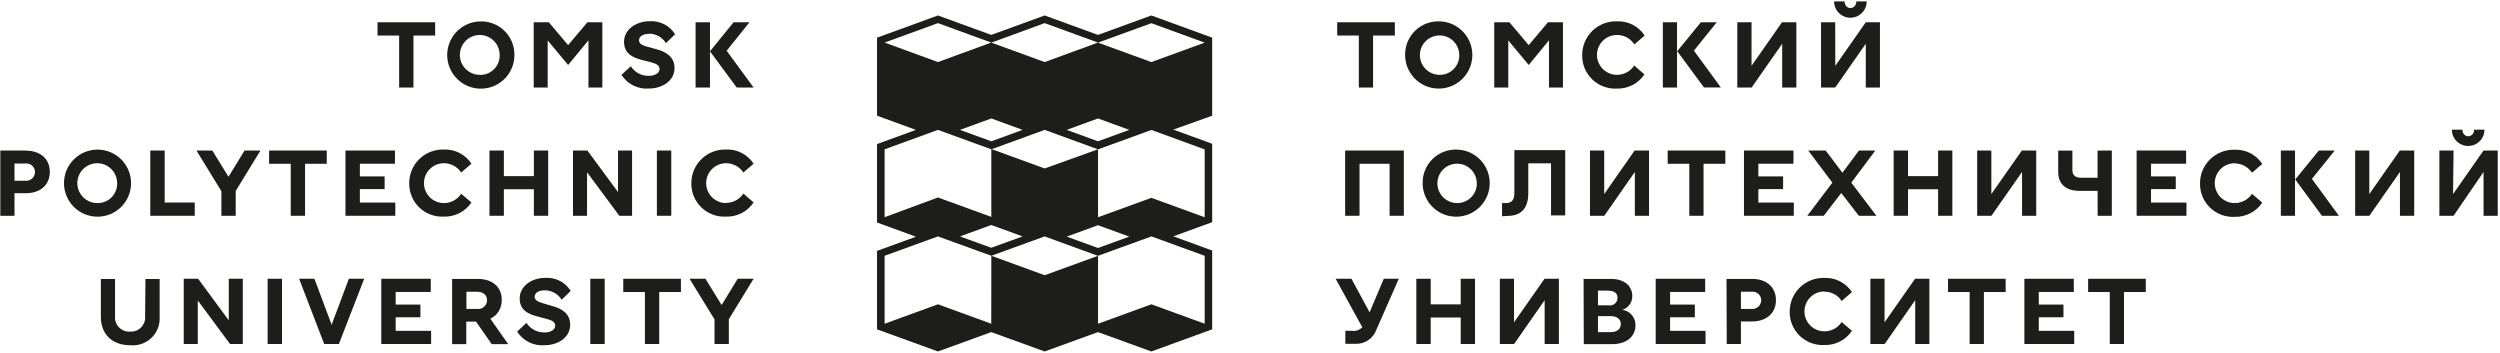 <svg width="1056" height="149" viewBox="0 0 1056 149" fill="none" xmlns="http://www.w3.org/2000/svg">
<path d="M486.333 26.217L463.782 18.007L486.333 9.798L508.855 18.007L486.333 26.217ZM508.855 63.099V91.772L486.333 83.563L463.811 91.772V63.099L486.363 54.89L508.855 63.099ZM508.855 108.041V136.744L486.333 128.535L463.811 136.744V108.041L486.363 99.862L508.855 108.041ZM441.26 116.251L418.738 108.041L441.26 99.862L463.782 108.071L441.26 116.251ZM418.708 136.744L396.186 128.535L373.664 136.744V108.041L396.186 99.862L418.738 108.041L418.708 136.744ZM431.945 99.862L418.708 104.656L405.5 99.862L418.708 95.038L431.945 99.862ZM463.782 95.128L477.019 99.952L463.782 104.746L450.574 99.952L463.782 95.128ZM373.664 91.742V63.069L396.186 54.86L418.738 63.069L441.26 54.86L463.782 63.069L441.26 71.159L418.738 62.95V91.623L396.186 83.413L373.664 91.742ZM373.664 17.977L396.186 9.768L418.708 17.977L396.186 26.217L373.664 17.977ZM418.738 50.036L431.945 54.86L418.738 59.684L405.5 54.86L418.738 50.036ZM441.26 9.768L463.782 17.977L441.26 26.217L418.738 18.007L441.26 9.768ZM463.782 50.036L477.019 54.86L463.782 59.684L450.574 54.86L463.782 50.036ZM512.03 48.868V15.91L486.333 6.532L463.782 14.742L441.26 6.532L418.708 14.742L396.186 6.532L370.459 15.91V48.868L386.871 54.86L370.459 60.852V93.99L386.901 99.982L370.459 105.974V139.111L396.186 148.459L418.708 140.28L441.26 148.459L463.782 140.28L486.333 148.459L512.03 139.111V105.824L495.618 99.832L512.03 93.84V60.732L495.618 54.74L512.03 48.868Z" fill="#1D1D1B"/>
<path d="M159.465 15.012H168.599V36.974H174.649V15.012H183.814V9.409H159.465V15.012Z" fill="#1D1D1B"/>
<path d="M202.771 31.61C201.1 31.634 199.46 31.16 198.06 30.248C196.66 29.336 195.562 28.028 194.908 26.49C194.253 24.952 194.071 23.254 194.385 21.612C194.698 19.971 195.493 18.459 196.668 17.271C197.843 16.083 199.345 15.271 200.983 14.94C202.621 14.609 204.32 14.773 205.864 15.411C207.408 16.049 208.728 17.133 209.654 18.523C210.581 19.914 211.073 21.55 211.067 23.221C211.095 24.325 210.901 25.422 210.495 26.448C210.09 27.475 209.482 28.409 208.708 29.195C207.933 29.981 207.008 30.602 205.988 31.023C204.968 31.443 203.874 31.653 202.771 31.64M202.771 9.05C199.977 9.114 197.264 10.003 194.973 11.604C192.681 13.204 190.913 15.446 189.89 18.048C188.867 20.65 188.634 23.496 189.221 26.229C189.808 28.963 191.188 31.462 193.189 33.414C195.19 35.367 197.722 36.684 200.468 37.203C203.215 37.721 206.053 37.417 208.627 36.329C211.201 35.24 213.397 33.416 214.939 31.084C216.482 28.752 217.302 26.017 217.296 23.221C217.322 21.323 216.961 19.438 216.236 17.683C215.51 15.929 214.435 14.34 213.076 13.014C211.718 11.688 210.103 10.653 208.331 9.971C206.56 9.29 204.668 8.976 202.771 9.05" fill="#1D1D1B"/>
<path d="M239.969 19.057L231.823 9.409H225.443V36.974H231.343V17.079L239.969 27.446L248.564 17.019V36.974H254.434V9.409H248.115L239.969 19.057Z" fill="#1D1D1B"/>
<path d="M274.08 14.233C275.525 14.216 276.949 14.575 278.214 15.273C279.479 15.971 280.542 16.986 281.298 18.218L285.161 14.473C284.035 12.674 282.444 11.213 280.557 10.243C278.67 9.273 276.557 8.83 274.439 8.96C268.629 8.96 263.598 12.495 263.598 17.648C263.598 22.802 267.461 24.36 271.355 25.379L275.278 26.397C277.195 26.907 278.602 27.596 278.602 29.214C278.602 30.831 276.656 32.03 274.11 32.03C272.592 32.075 271.088 31.726 269.744 31.017C268.401 30.308 267.264 29.264 266.443 27.985L262.52 31.611C263.741 33.54 265.466 35.099 267.509 36.118C269.552 37.137 271.835 37.578 274.11 37.393C279.92 37.393 284.922 34.008 284.922 28.764C284.922 24 281.418 21.903 277.105 20.735L273.451 19.746C271.654 19.236 269.917 18.637 269.917 17.019C269.917 15.401 271.624 14.293 274.08 14.293" fill="#1D1D1B"/>
<path d="M293.816 9.409V36.974H299.896V21.663V9.409H293.816Z" fill="#1D1D1B"/>
<path d="M306.935 21.424L316.578 9.409H309.87L299.896 21.663L311.187 36.974H318.315L306.935 21.424Z" fill="#1D1D1B"/>
<path d="M10.735 76.343H6.123V69.062H10.735C11.24 69.003 11.751 69.051 12.236 69.203C12.722 69.355 13.169 69.607 13.551 69.943C13.932 70.28 14.238 70.692 14.45 71.155C14.661 71.617 14.773 72.119 14.778 72.627C14.785 73.146 14.682 73.66 14.477 74.135C14.271 74.611 13.968 75.038 13.587 75.389C13.205 75.74 12.754 76.006 12.262 76.17C11.771 76.335 11.251 76.393 10.735 76.343M10.975 63.579H0.133V91.144H6.123V81.616H10.975C16.605 81.616 21.038 78.44 21.038 72.627C21.038 66.815 16.695 63.639 10.975 63.639" fill="#1D1D1B"/>
<path d="M41.193 85.78C39.524 85.804 37.885 85.331 36.486 84.42C35.086 83.51 33.989 82.203 33.333 80.667C32.678 79.131 32.494 77.434 32.805 75.793C33.116 74.152 33.908 72.641 35.08 71.452C36.252 70.262 37.752 69.448 39.387 69.114C41.023 68.779 42.721 68.939 44.266 69.572C45.811 70.206 47.132 71.285 48.062 72.672C48.992 74.059 49.489 75.691 49.489 77.361C49.518 78.464 49.323 79.562 48.918 80.588C48.513 81.615 47.904 82.549 47.13 83.335C46.356 84.121 45.431 84.742 44.411 85.162C43.391 85.583 42.297 85.793 41.193 85.78ZM41.193 63.19C37.436 63.19 33.833 64.683 31.177 67.34C28.52 69.998 27.027 73.603 27.027 77.361C27.027 81.12 28.52 84.724 31.177 87.382C33.833 90.04 37.436 91.533 41.193 91.533C44.95 91.533 48.554 90.04 51.21 87.382C53.867 84.724 55.359 81.12 55.359 77.361C55.359 73.603 53.867 69.998 51.21 67.34C48.554 64.683 44.95 63.19 41.193 63.19" fill="#1D1D1B"/>
<path d="M69.556 63.579H63.477V91.144H82.255V85.541H69.556V63.579Z" fill="#1D1D1B"/>
<path d="M96.51 74.665L89.681 63.579H82.973L93.515 80.747V91.144H99.565V80.657L110.017 63.579H103.308L96.51 74.665Z" fill="#1D1D1B"/>
<path d="M113.672 69.182H122.806V91.144H128.856V69.182H138.021V63.579H113.672V69.182Z" fill="#1D1D1B"/>
<path d="M152.007 79.878H162.46V74.515H152.007V69.152H166.832V63.579H145.928V91.144H166.982V85.571H152.007V79.878Z" fill="#1D1D1B"/>
<path d="M187.346 68.942C188.82 68.912 190.276 69.257 191.581 69.943C192.885 70.63 193.994 71.636 194.804 72.867L199.146 69.152C197.881 67.217 196.132 65.645 194.073 64.594C192.013 63.543 189.715 63.049 187.406 63.16C185.513 63.108 183.629 63.436 181.865 64.125C180.101 64.814 178.493 65.849 177.137 67.17C175.78 68.492 174.701 70.072 173.965 71.817C173.229 73.562 172.85 75.437 172.851 77.332C172.811 79.242 173.165 81.14 173.892 82.907C174.618 84.674 175.701 86.273 177.072 87.603C178.444 88.932 180.075 89.965 181.863 90.636C183.651 91.307 185.559 91.603 187.466 91.503C189.76 91.569 192.033 91.054 194.075 90.007C196.117 88.959 197.861 87.413 199.146 85.511L194.804 81.856C194.007 83.066 192.922 84.058 191.646 84.744C190.371 85.429 188.944 85.785 187.496 85.781C185.264 85.781 183.123 84.894 181.545 83.315C179.967 81.736 179.08 79.594 179.08 77.362C179.08 75.129 179.967 72.987 181.545 71.408C183.123 69.829 185.264 68.942 187.496 68.942" fill="#1D1D1B"/>
<path d="M225.502 74.395H212.834V63.579H206.754V91.144H212.834V79.938H225.502V91.144H231.552V63.579H225.502V74.395Z" fill="#1D1D1B"/>
<path d="M261.053 81.136L248.115 63.579H242.035V91.144H247.965V72.747L261.592 91.144H266.983V63.579H261.053V81.136Z" fill="#1D1D1B"/>
<path d="M283.545 63.579H277.465V91.144H283.545V63.579Z" fill="#1D1D1B"/>
<path d="M306.696 85.781C304.464 85.781 302.323 84.894 300.745 83.315C299.167 81.736 298.28 79.594 298.28 77.362C298.28 75.129 299.167 72.987 300.745 71.408C302.323 69.829 304.464 68.942 306.696 68.942C308.144 68.938 309.57 69.294 310.846 69.979C312.122 70.665 313.207 71.657 314.003 72.867L318.316 69.152C317.06 67.215 315.317 65.641 313.262 64.59C311.207 63.538 308.912 63.045 306.606 63.16C304.712 63.108 302.826 63.436 301.061 64.124C299.295 64.813 297.685 65.848 296.326 67.169C294.967 68.49 293.885 70.069 293.146 71.815C292.406 73.56 292.024 75.436 292.021 77.332C291.981 79.242 292.335 81.14 293.062 82.907C293.788 84.674 294.871 86.273 296.242 87.603C297.614 88.932 299.245 89.965 301.033 90.636C302.821 91.307 304.729 91.603 306.636 91.503C308.931 91.578 311.207 91.067 313.251 90.018C315.294 88.97 317.037 87.419 318.316 85.511L314.003 81.766C313.207 82.976 312.122 83.969 310.846 84.654C309.57 85.339 308.144 85.695 306.696 85.691" fill="#1D1D1B"/>
<path d="M61.29 133.479C61.379 134.346 61.278 135.222 60.994 136.045C60.709 136.869 60.249 137.621 59.645 138.249C59.04 138.876 58.306 139.364 57.494 139.679C56.681 139.994 55.81 140.127 54.941 140.07C54.08 140.125 53.217 139.994 52.411 139.684C51.606 139.375 50.877 138.895 50.274 138.278C49.671 137.66 49.209 136.92 48.918 136.107C48.628 135.294 48.516 134.428 48.592 133.569V117.839H42.602V133.838C42.602 141.418 47.603 145.823 55.031 145.823C56.662 145.982 58.309 145.785 59.858 145.245C61.406 144.705 62.818 143.836 63.998 142.696C65.177 141.556 66.094 140.174 66.687 138.644C67.279 137.115 67.533 135.475 67.43 133.838V117.839H61.44L61.29 133.479Z" fill="#1D1D1B"/>
<path d="M96.629 135.306L83.691 117.749H77.611V145.313H83.541V126.917L97.168 145.313H102.559V117.749H96.629V135.306Z" fill="#1D1D1B"/>
<path d="M119.123 117.749H113.043V145.313H119.123V117.749Z" fill="#1D1D1B"/>
<path d="M140.087 137.164L132.809 117.749H126.34L136.942 145.313H143.141L153.833 117.749H147.364L140.087 137.164Z" fill="#1D1D1B"/>
<path d="M167.131 134.018H177.583V128.655H167.131V123.322H181.956V117.749H161.051V145.313H182.105V139.741H167.131V134.018Z" fill="#1D1D1B"/>
<path d="M201.573 130.483H197.02V123.233H201.573C204.178 123.233 205.736 124.701 205.736 126.798C205.735 127.324 205.624 127.843 205.408 128.322C205.192 128.801 204.877 129.229 204.483 129.578C204.09 129.926 203.627 130.187 203.125 130.343C202.623 130.499 202.094 130.547 201.573 130.483ZM211.965 126.798C211.965 120.956 207.712 117.81 201.812 117.81H190.971V145.374H196.961V135.846H201.064L207.712 145.374H214.661L207.113 134.618C208.585 133.937 209.824 132.838 210.676 131.459C211.528 130.079 211.955 128.479 211.905 126.858" fill="#1D1D1B"/>
<path d="M229.994 122.633C231.444 122.611 232.875 122.967 234.145 123.666C235.416 124.365 236.483 125.382 237.242 126.618L241.075 122.873C239.951 121.073 238.361 119.61 236.473 118.639C234.586 117.669 232.471 117.227 230.353 117.36C224.543 117.36 219.512 120.896 219.512 126.049C219.512 131.202 223.375 132.76 227.269 133.749L231.192 134.798C233.109 135.307 234.516 135.966 234.516 137.614C234.516 139.262 232.57 140.43 230.024 140.43C228.509 140.458 227.011 140.101 225.671 139.394C224.33 138.687 223.19 137.652 222.357 136.386L218.434 140.071C219.666 141.988 221.394 143.535 223.435 144.548C225.476 145.561 227.753 146.002 230.024 145.824C235.834 145.824 240.836 142.438 240.836 137.195C240.836 132.431 237.362 130.333 233.019 129.195L229.365 128.086C227.568 127.547 225.831 126.948 225.831 125.33C225.831 123.712 227.538 122.633 229.994 122.633Z" fill="#1D1D1B"/>
<path d="M255.422 117.749H249.342V145.313H255.422V117.749Z" fill="#1D1D1B"/>
<path d="M263.27 123.352H272.404V145.313H278.454V123.352H287.618V117.749H263.27V123.352Z" fill="#1D1D1B"/>
<path d="M311.607 117.749L304.809 128.835L297.98 117.749H291.271L301.814 134.917V145.313H307.863V134.827L318.316 117.749H311.607Z" fill="#1D1D1B"/>
<path d="M564.83 9.409H589.179V15.012H579.985V36.974H573.965V15.012H564.83V9.409Z" fill="#1D1D1B"/>
<path d="M616.403 23.221C616.391 21.575 615.892 19.97 614.968 18.607C614.045 17.245 612.739 16.187 611.215 15.566C609.691 14.946 608.017 14.791 606.405 15.122C604.793 15.452 603.315 16.253 602.158 17.424C601.001 18.594 600.216 20.081 599.903 21.697C599.59 23.313 599.763 24.985 600.399 26.503C601.036 28.021 602.107 29.317 603.479 30.226C604.851 31.134 606.461 31.616 608.107 31.611C609.207 31.623 610.299 31.414 611.317 30.995C612.335 30.577 613.258 29.958 614.032 29.175C614.806 28.393 615.415 27.462 615.822 26.439C616.229 25.416 616.427 24.322 616.403 23.221M608.107 9.02C610.897 9.096 613.602 9.994 615.885 11.6C618.167 13.207 619.926 15.45 620.941 18.051C621.956 20.652 622.182 23.494 621.592 26.223C621.001 28.952 619.619 31.446 617.619 33.393C615.619 35.34 613.089 36.655 610.347 37.172C607.604 37.689 604.77 37.386 602.199 36.301C599.627 35.215 597.433 33.396 595.889 31.07C594.346 28.743 593.522 26.014 593.521 23.221C593.491 21.315 593.85 19.422 594.578 17.66C595.305 15.897 596.385 14.302 597.751 12.972C599.117 11.642 600.74 10.605 602.521 9.926C604.301 9.246 606.202 8.938 608.107 9.02" fill="#1D1D1B"/>
<path d="M631.168 9.409H637.577L645.723 19.057L653.87 9.409H660.189V36.974H654.289V17.019L645.723 27.446L637.098 17.079V36.974H631.168V9.409Z" fill="#1D1D1B"/>
<path d="M682.981 14.772C680.749 14.772 678.608 15.659 677.03 17.238C675.452 18.817 674.565 20.958 674.565 23.191C674.565 25.424 675.452 27.565 677.03 29.144C678.608 30.723 680.749 31.61 682.981 31.61C684.429 31.615 685.856 31.258 687.131 30.573C688.407 29.888 689.492 28.895 690.289 27.685L694.601 31.43C693.322 33.338 691.579 34.889 689.536 35.938C687.492 36.986 685.216 37.497 682.921 37.423C681.012 37.518 679.104 37.218 677.316 36.544C675.527 35.869 673.897 34.834 672.526 33.502C671.155 32.169 670.073 30.569 669.347 28.8C668.621 27.032 668.266 25.133 668.306 23.221C668.305 21.315 668.687 19.428 669.43 17.673C670.173 15.918 671.262 14.331 672.632 13.005C674.001 11.68 675.623 10.644 677.401 9.959C679.179 9.275 681.077 8.955 682.981 9.019C685.286 8.904 687.582 9.398 689.637 10.449C691.692 11.501 693.435 13.074 694.691 15.011L690.378 18.757C689.581 17.523 688.485 16.51 687.191 15.814C685.898 15.117 684.45 14.759 682.981 14.772" fill="#1D1D1B"/>
<path d="M718.442 9.409H725.15L715.507 21.394L726.887 36.944H719.759L708.468 21.633L718.442 9.409ZM702.389 9.409H708.379V36.974H702.389V9.409Z" fill="#1D1D1B"/>
<path d="M739.854 27.805L752.702 9.409H758.782V36.974H752.792V18.488L739.884 36.974H733.834V9.409H739.854V27.805Z" fill="#1D1D1B"/>
<path d="M779.208 0.601C779.171 0.947 779.205 1.298 779.309 1.63C779.413 1.963 779.583 2.271 779.811 2.535C780.038 2.799 780.317 3.013 780.631 3.165C780.945 3.317 781.286 3.403 781.634 3.417C781.982 3.398 782.322 3.31 782.635 3.157C782.948 3.004 783.228 2.79 783.457 2.528C783.686 2.265 783.86 1.959 783.968 1.628C784.077 1.297 784.119 0.948 784.09 0.601H788.493C788.493 2.428 787.767 4.181 786.475 5.473C785.183 6.766 783.431 7.492 781.604 7.492C779.777 7.492 778.025 6.766 776.733 5.473C775.441 4.181 774.716 2.428 774.716 0.601H779.208ZM775.225 27.805L788.103 9.409H794.093V36.974H788.103V18.488L775.195 36.974H769.205V9.409H775.195L775.225 27.805Z" fill="#1D1D1B"/>
<path d="M592.982 91.144H586.962V69.182H574.263V91.144H568.184V63.579H592.982V91.144Z" fill="#1D1D1B"/>
<path d="M623.801 77.362C623.783 75.717 623.279 74.115 622.352 72.756C621.425 71.397 620.117 70.344 618.593 69.728C617.068 69.112 615.395 68.962 613.785 69.296C612.176 69.63 610.701 70.433 609.546 71.604C608.392 72.776 607.61 74.263 607.3 75.878C606.989 77.493 607.163 79.164 607.801 80.68C608.438 82.197 609.51 83.49 610.881 84.398C612.252 85.305 613.861 85.787 615.505 85.781C616.607 85.789 617.699 85.576 618.718 85.154C619.736 84.733 620.659 84.111 621.432 83.326C622.206 82.541 622.814 81.609 623.221 80.584C623.628 79.56 623.825 78.464 623.801 77.362M615.505 63.19C618.288 63.273 620.984 64.173 623.258 65.78C625.532 67.386 627.282 69.627 628.29 72.223C629.298 74.819 629.52 77.654 628.927 80.375C628.334 83.096 626.953 85.581 624.956 87.522C622.959 89.462 620.435 90.77 617.699 91.284C614.963 91.798 612.136 91.494 609.572 90.41C607.008 89.326 604.82 87.51 603.281 85.19C601.742 82.869 600.921 80.147 600.92 77.362C600.889 75.457 601.249 73.565 601.976 71.804C602.704 70.043 603.784 68.45 605.151 67.122C606.517 65.795 608.141 64.761 609.921 64.085C611.702 63.408 613.602 63.104 615.505 63.19" fill="#1D1D1B"/>
<path d="M634.463 91.354V85.781H636.02C638.446 85.781 639.674 84.642 639.674 81.406V63.43H661.148V90.994H655.158V69.002H645.544V81.676C645.544 87.399 643.028 91.204 636.769 91.204L634.463 91.354Z" fill="#1D1D1B"/>
<path d="M677.619 81.975L690.468 63.579H696.548V91.144H690.558V72.627L677.649 91.144H671.6V63.579H677.619V81.975Z" fill="#1D1D1B"/>
<path d="M704.424 63.579H728.773V69.182H719.578V91.144H713.558V69.182H704.424V63.579Z" fill="#1D1D1B"/>
<path d="M736.65 63.579H757.555V69.152H742.73V74.515H753.183V79.878H742.73V85.571H757.705V91.144H736.65V63.579Z" fill="#1D1D1B"/>
<path d="M778.249 72.957L785.228 63.579H792.146L781.993 77.152L792.595 91.144H785.168L777.74 81.526L770.343 91.144H763.395L773.997 77.152L763.784 63.579H771.151L778.249 72.957Z" fill="#1D1D1B"/>
<path d="M824.671 63.579V91.144H818.651V79.938H805.953V91.144H799.873V63.579H805.953V74.395H818.651V63.579H824.671Z" fill="#1D1D1B"/>
<path d="M841.144 81.975L854.022 63.579H860.102V91.144H854.112V72.627L841.174 91.144H835.154V63.579H841.144V81.975Z" fill="#1D1D1B"/>
<path d="M892.029 63.579V91.144H886.039V80.627H878.372C873.46 80.627 869.387 78.44 869.387 72.597V63.609H875.377V71.878C875.377 74.305 876.934 75.084 879.27 75.084H886.009V63.609L892.029 63.579Z" fill="#1D1D1B"/>
<path d="M902.51 63.579H923.415V69.152H908.59V74.515H919.042V79.878H908.59V85.571H923.564V91.144H902.51V63.579Z" fill="#1D1D1B"/>
<path d="M943.93 68.942C941.698 68.942 939.557 69.829 937.979 71.408C936.4 72.987 935.514 75.129 935.514 77.362C935.514 79.594 936.4 81.736 937.979 83.315C939.557 84.894 941.698 85.781 943.93 85.781C945.378 85.785 946.804 85.429 948.08 84.744C949.356 84.058 950.441 83.066 951.237 81.856L955.58 85.601C954.295 87.503 952.55 89.049 950.509 90.097C948.467 91.144 946.193 91.659 943.9 91.593C941.992 91.692 940.085 91.397 938.297 90.726C936.508 90.055 934.878 89.022 933.506 87.692C932.135 86.362 931.052 84.764 930.325 82.997C929.599 81.23 929.245 79.332 929.284 77.421C929.284 75.527 929.662 73.652 930.399 71.907C931.135 70.161 932.213 68.581 933.57 67.26C934.927 65.939 936.535 64.903 938.299 64.215C940.063 63.526 941.947 63.198 943.84 63.25C946.149 63.139 948.447 63.633 950.506 64.684C952.565 65.735 954.314 67.306 955.58 69.242L951.237 72.957C950.441 71.747 949.356 70.755 948.08 70.069C946.804 69.384 945.378 69.028 943.93 69.032" fill="#1D1D1B"/>
<path d="M979.481 63.579H986.189L976.546 75.564L987.956 91.144H980.798L969.507 75.803L979.481 63.579ZM963.428 63.579H969.418V91.144H963.428V63.579Z" fill="#1D1D1B"/>
<path d="M1000.8 81.975L1013.68 63.579H1019.76V91.144H1013.74V72.627L1000.83 91.144H994.814V63.579H1000.8V81.975Z" fill="#1D1D1B"/>
<path d="M1040.16 54.77C1040.13 55.116 1040.16 55.465 1040.27 55.796C1040.37 56.127 1040.54 56.433 1040.77 56.696C1041 56.959 1041.28 57.173 1041.59 57.327C1041.9 57.48 1042.24 57.568 1042.58 57.587C1042.93 57.568 1043.27 57.48 1043.59 57.327C1043.9 57.174 1044.18 56.96 1044.41 56.698C1044.64 56.435 1044.81 56.129 1044.92 55.798C1045.03 55.467 1045.07 55.118 1045.04 54.77H1049.44C1049.44 56.598 1048.72 58.351 1047.42 59.643C1046.13 60.936 1044.38 61.662 1042.55 61.662C1040.73 61.662 1038.98 60.936 1037.68 59.643C1036.39 58.351 1035.67 56.598 1035.67 54.77H1040.16ZM1036.17 81.975L1049.05 63.579H1055.04V91.144H1049.05V72.627L1036.38 91.144H1030.39V63.579H1036.38L1036.17 81.975Z" fill="#1D1D1B"/>
<path d="M568.275 139.741H571.09C571.881 139.851 572.686 139.773 573.441 139.513C574.196 139.253 574.878 138.817 575.433 138.243L564.172 117.749H570.851L578.518 131.921L584.508 117.749H590.857L581.393 139.231C580.756 141.039 579.557 142.595 577.973 143.673C576.389 144.751 574.502 145.294 572.588 145.224H568.275V139.741Z" fill="#1D1D1B"/>
<path d="M623.052 117.749V145.313H617.002V134.108H604.334V145.313H598.254V117.749H604.334V128.565H617.002V117.749H623.052Z" fill="#1D1D1B"/>
<path d="M639.523 136.145L652.401 117.749H658.481V145.313H652.461V126.797L639.553 145.313H633.533V117.749H639.523V136.145Z" fill="#1D1D1B"/>
<path d="M680.435 140.281C682.681 140.281 684.628 139.232 684.628 136.895C684.628 134.558 682.681 133.539 680.435 133.539H674.984V140.281H680.435ZM679.596 122.753H674.984V128.985H679.596C680.051 129.05 680.514 129.015 680.954 128.885C681.394 128.755 681.801 128.532 682.147 128.231C682.494 127.93 682.771 127.558 682.962 127.14C683.152 126.722 683.25 126.268 683.25 125.809C683.25 123.862 681.783 122.813 679.596 122.813M668.904 117.81H680.495C686.125 117.81 689.48 120.806 689.48 125.09C689.494 126.377 689.094 127.633 688.339 128.675C687.584 129.716 686.513 130.487 685.287 130.873C686.842 131.085 688.266 131.862 689.287 133.055C690.308 134.248 690.856 135.774 690.827 137.344C690.827 142.378 686.784 145.374 680.974 145.374H668.994L668.904 117.81Z" fill="#1D1D1B"/>
<path d="M699.363 117.749H720.268V123.322H705.443V128.655H715.895V134.018H705.443V139.741H720.418V145.313H699.363V117.749Z" fill="#1D1D1B"/>
<path d="M743.928 126.798C743.924 126.29 743.812 125.788 743.6 125.325C743.389 124.863 743.082 124.45 742.701 124.114C742.32 123.778 741.872 123.525 741.387 123.374C740.902 123.222 740.39 123.174 739.885 123.233H735.363V130.483H739.885C740.398 130.534 740.916 130.476 741.406 130.313C741.895 130.151 742.345 129.887 742.726 129.54C743.107 129.192 743.411 128.769 743.618 128.297C743.825 127.824 743.931 127.314 743.928 126.798ZM729.283 117.81H740.125C745.845 117.81 750.158 121.015 750.158 126.798C750.158 132.581 745.755 135.786 740.125 135.786H735.363V145.314H729.373L729.283 117.81Z" fill="#1D1D1B"/>
<path d="M770.613 123.113C768.381 123.113 766.241 124 764.662 125.578C763.084 127.157 762.197 129.299 762.197 131.532C762.197 133.765 763.084 135.906 764.662 137.485C766.241 139.064 768.381 139.951 770.613 139.951C772.063 139.964 773.492 139.611 774.77 138.925C776.047 138.239 777.131 137.242 777.921 136.026L782.263 139.741C780.986 141.651 779.244 143.204 777.2 144.252C775.156 145.301 772.879 145.81 770.583 145.733C768.676 145.833 766.768 145.537 764.98 144.866C763.192 144.195 761.561 143.162 760.19 141.833C758.818 140.503 757.735 138.904 757.009 137.137C756.283 135.37 755.928 133.472 755.968 131.562C755.971 129.666 756.354 127.79 757.093 126.045C757.833 124.299 758.914 122.72 760.273 121.399C761.633 120.078 763.242 119.043 765.008 118.354C766.774 117.666 768.659 117.338 770.553 117.39C772.857 117.284 775.149 117.781 777.203 118.832C779.256 119.883 781.001 121.451 782.263 123.382L777.921 127.127C777.131 125.911 776.047 124.914 774.77 124.228C773.492 123.542 772.063 123.19 770.613 123.202" fill="#1D1D1B"/>
<path d="M796.041 136.145L808.919 117.749H814.969V145.313H808.979V126.797L796.071 145.313H790.051V117.749H796.041V136.145Z" fill="#1D1D1B"/>
<path d="M822.846 117.749H847.195V123.352H838V145.313H831.98V123.352H822.846V117.749Z" fill="#1D1D1B"/>
<path d="M855.1 117.749H875.974V123.322H861.179V128.655H871.602V134.018H861.179V139.741H876.154V145.313H855.1V117.749Z" fill="#1D1D1B"/>
<path d="M882.025 117.749H906.374V123.352H897.18V145.313H891.16V123.352H882.025V117.749Z" fill="#1D1D1B"/>
</svg>
